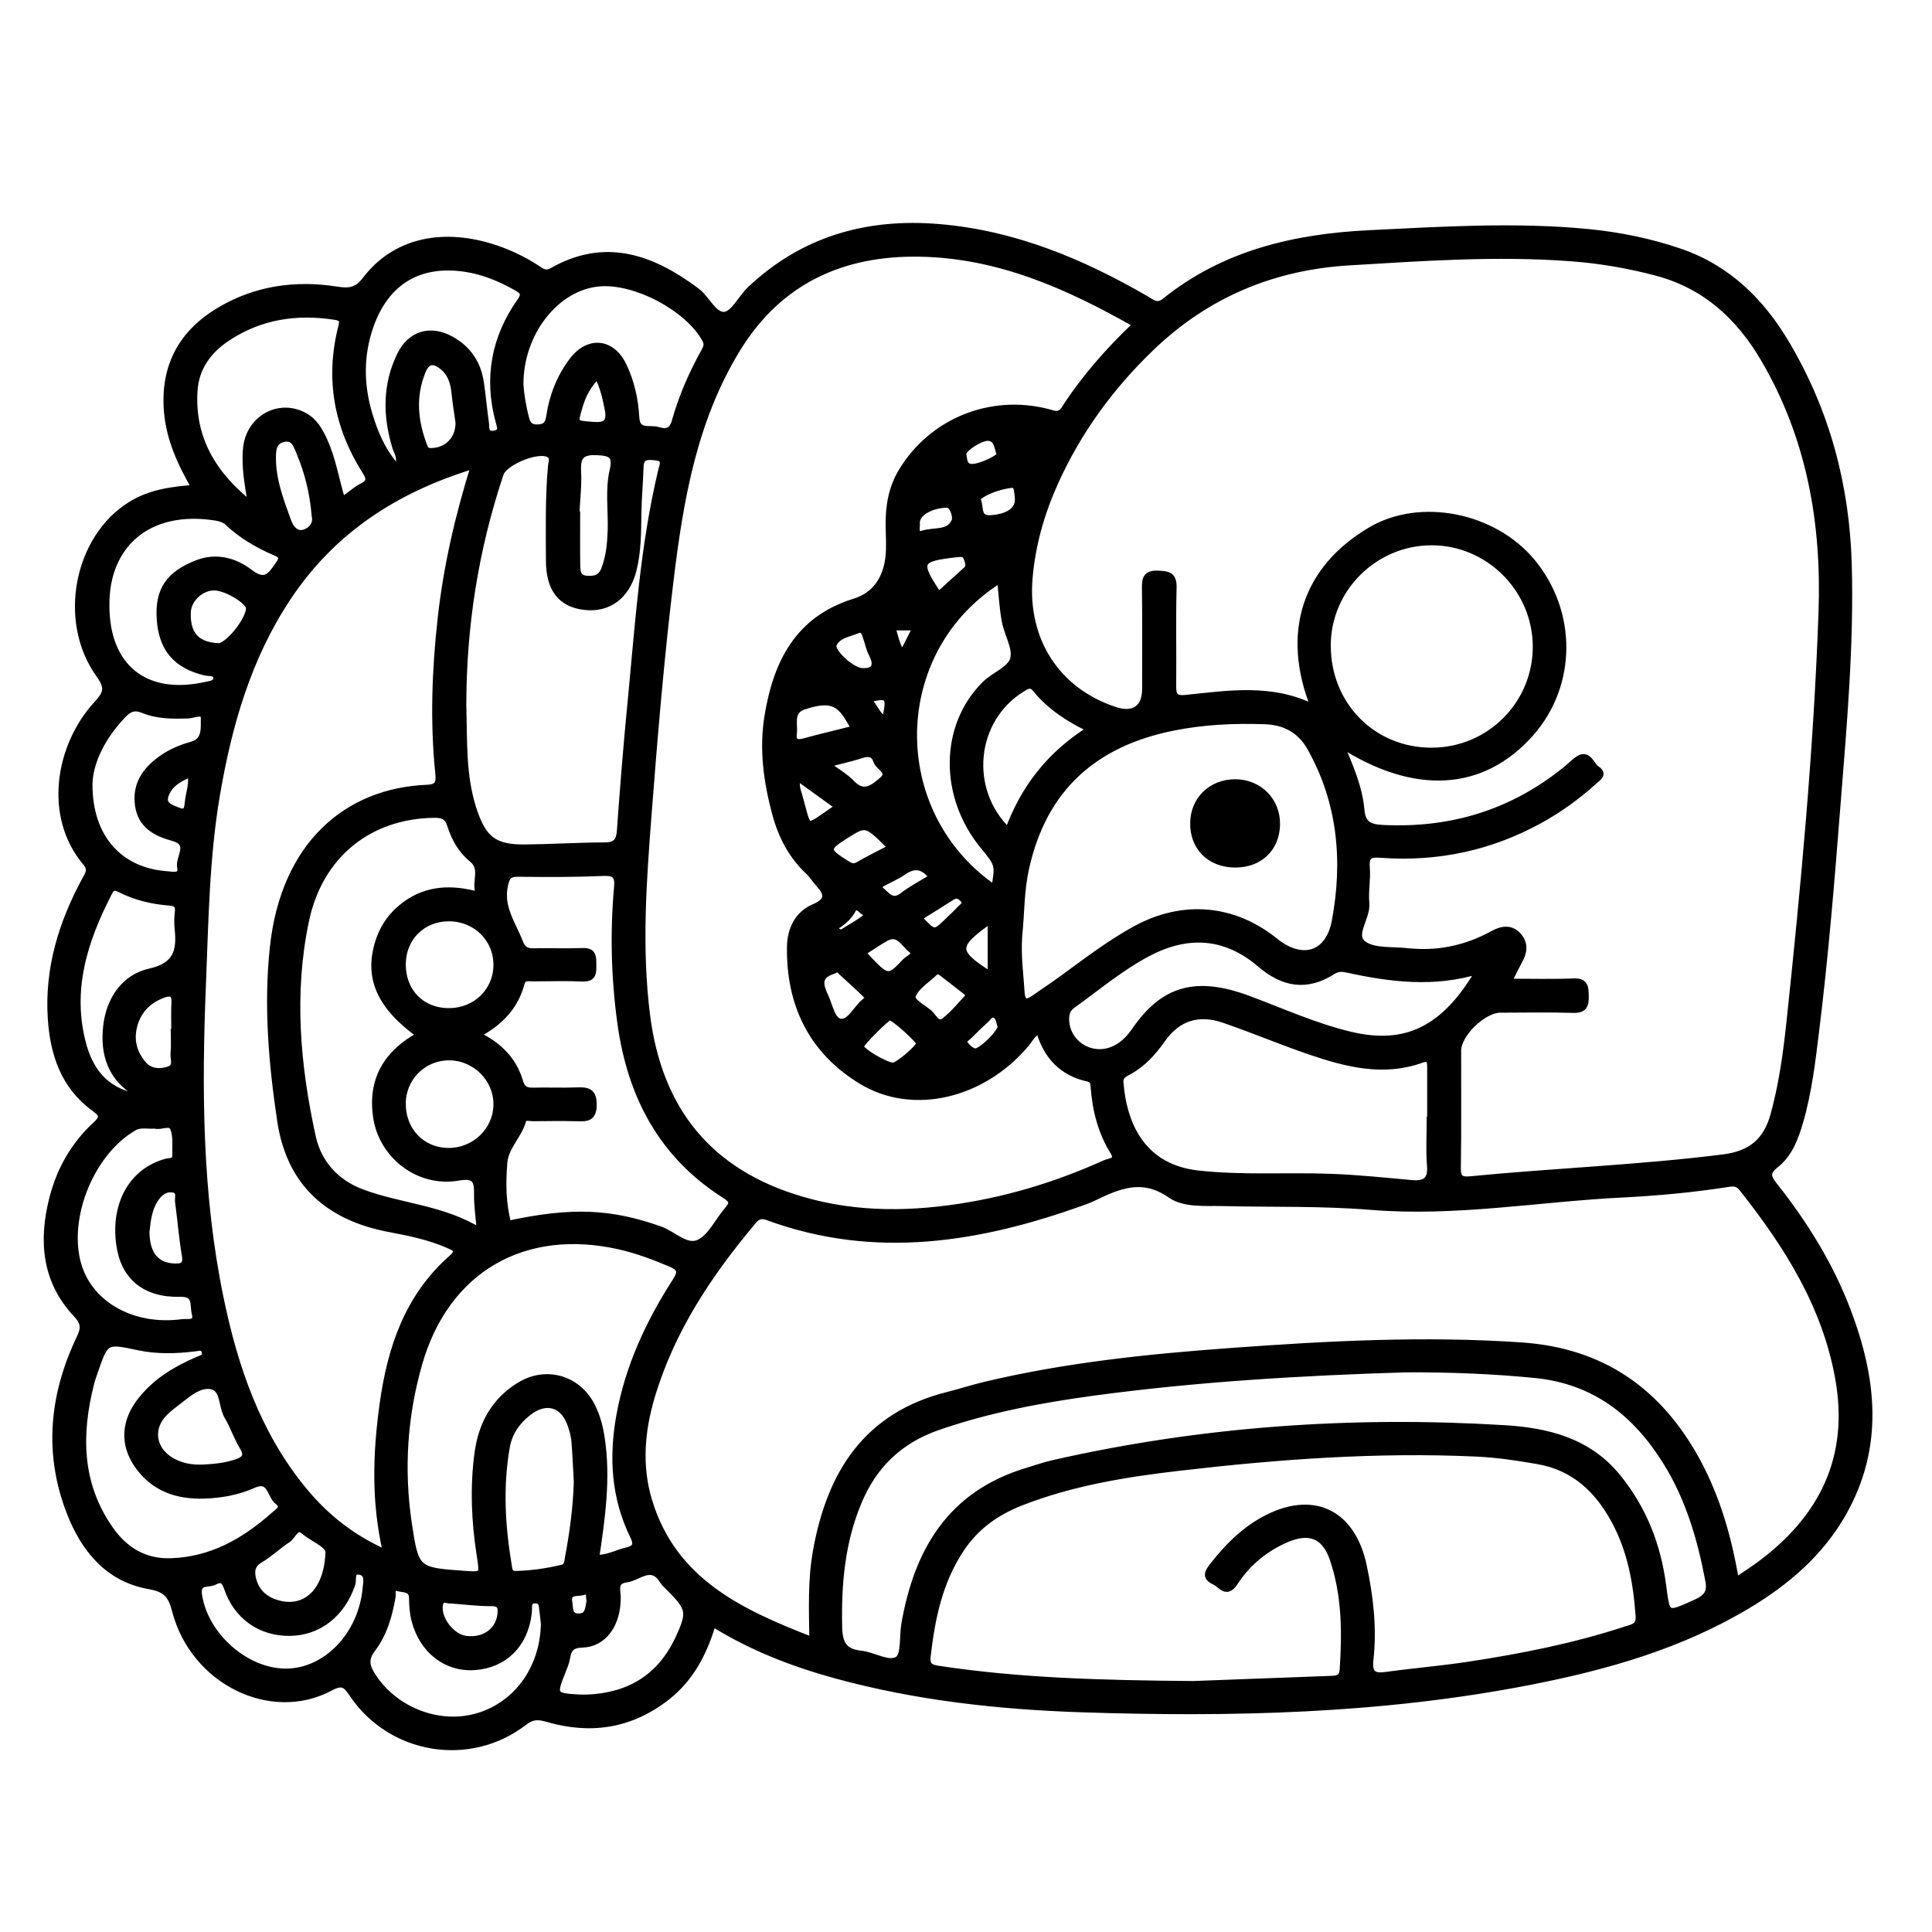 <?xml version="1.0" encoding="utf-8"?>
<!-- Generator: Adobe Illustrator 23.0.0, SVG Export Plug-In . SVG Version: 6.00 Build 0)  -->
<svg version="1.0" xmlns="http://www.w3.org/2000/svg" xmlns:xlink="http://www.w3.org/1999/xlink" x="0px" y="0px"
	 viewBox="0 0 3000 3000" style="enable-background:new 0 0 3000 3000;" xml:space="preserve">
<style type="text/css">
	.st0{opacity:0.48;}
	.st1{stroke:#000000;stroke-width:10;stroke-miterlimit:10;}
</style>
<g id="Layer_1" class="st0">
</g>
<g id="Layer_2">
	<g>
		<path class="st1" d="M302.8,757.9c-22.9-39.4-39.6-76.6-43.2-118.7c-5.8-69.4,21.8-121.4,80.6-156.7
			c56.5-33.9,118.4-42.6,182.7-32.5c19,3,31.3,1.9,44.7-15.7c44.1-57.8,114.9-75.1,194.1-51.2c25.9,7.9,50.3,19.3,72.9,34.2
			c7,4.6,12.8,9.2,22.6,3.6c82.6-47.1,155.2-20.7,224.4,31c16,11.9,26.6,39,43.6,37.3c14.4-1.5,25.8-26.5,39.8-39.7
			c82.4-78,181.9-105.9,292.9-96.6c116.6,9.7,221.7,53.6,321.8,111.6c9.3,5.4,17,13,29.1,3.3c92.8-74.7,202.4-99.8,318.1-105.4
			c112.8-5.5,225.6-12.7,338.5-1.8c48.8,4.7,96.5,14.4,143,30.3c74.7,25.6,126.9,77.4,166.1,143.9c62.2,105.4,92.5,219.9,95.9,341.7
			c3.5,125.7-7.8,250.8-17.7,376c-9,115-18.4,230-32.5,344.5c-6,49.2-11.6,98.7-25.7,146.5c-7.2,24.5-16.6,49-36.9,64.9
			c-16.2,12.7-12,20.6-1.7,33.5c46.7,59.1,86.2,122.8,113,193.4c40,105.4,51.9,210.7-7,314.4c-35.2,62-87.4,106.6-147.2,142.6
			c-104.7,63-220.2,95.8-339,119c-230.5,45-463.6,50.3-697.3,42.5c-128.2-4.3-255.3-18.3-379.6-52.2c-66.9-18.3-131.1-43-192-80.8
			c-13.6,45.4-33.9,85.1-71.4,114.5c-56.3,44-118.6,53.1-185.7,33.5c-14.1-4.1-23.4-4.2-35.9,5.5c-84.6,65.3-207,45-266.7-44
			c-9.9-14.8-15.5-19.7-34-9.8c-92.3,49.5-212.3-9.8-240.9-119.2c-6.2-23.9-13.7-34-40.4-38.6c-64-11.2-101.4-57.4-123.6-115
			c-35.3-91.4-26.4-181.6,15.2-269c7.2-15.1,8.4-24-4.9-38.1c-48.5-51.5-53.7-114-37-179.5c11.2-44.1,33.1-83,66.7-114.1
			c12.8-11.9,11.9-16.3-2.4-26.7c-46.4-33.9-63-83.9-66.6-138.7c-5.1-77.2,16.7-148.2,53.1-215.4c4.8-8.9,10.2-15.9,1-26.8
			c-61-72.2-42.2-181.1,16.6-245.5c14.8-16.1,19.6-24.8,4.3-46.1c-59.9-83.1-34.4-212.3,48.6-263.9
			C232.2,765.5,265.2,760.5,302.8,757.9z M2342.3,1524.7c36,0,68.8,0.9,101.5-0.4c18-0.7,17.9,9.1,18.2,22
			c0.3,13.8-1.7,22-18.8,21.5c-37.9-1.1-75.8-0.4-113.7-0.3c-26.2,0.1-65.5,38-65.6,63.7c-0.2,60.7,0.5,121.4-0.5,182
			c-0.3,16.4,5,19.8,20.3,18.3c130.7-12.8,262-17.5,392.5-34c42.8-5.4,66.8-25.7,77.9-65.9c12.8-46.5,19.5-94.1,24.6-141.6
			c22.6-212.7,42.6-425.7,50.1-639.6c4.9-139-18.5-271.7-89.9-393.3c-38.6-65.8-91.2-113.9-166.6-133.9
			c-44.1-11.7-88.7-19.3-134.2-22.6c-114.7-8.5-229-0.4-343.4,6.5c-117.7,7.1-220.6,49.9-306.4,132.1
			c-63.4,60.7-114.3,130.4-150.3,210.4c-21.1,47-35.2,96.1-39.6,147.9c-8.2,96.6,42.6,175.6,133.1,205.2c29.1,9.5,46.9-3,47-32.8
			c0-52.2,0.4-104.5-0.3-156.7c-0.2-15,1.9-22.9,20-22.1c16,0.6,24.3,2.2,23.8,21.6c-1.3,50.5-0.1,101.1-0.6,151.7
			c-0.1,14,1.7,21.5,19.2,19.7c66.9-6.8,134.3-18.1,200.1,15.2c-46.7-116.1-14.2-215.9,87.9-276.1c76.7-45.2,190.4-22.9,250.2,49
			c65.3,78.6,64.4,191.6-2.1,266.6c-75,84.5-179.4,91.1-295.1,16.7c14.7,34.7,29.1,67.2,32.1,102.5c1.9,22,13.1,26.9,32.5,27.9
			c106.2,5.5,201.3-23.2,284.4-90.2c5.9-4.8,11.4-10.1,17.3-14.8c18.2-14.6,22,7,31.4,13.3c11.7,7.8,2.6,13-3.7,18.7
			c-26.4,23.8-54.9,44.5-86.1,61.5c-75.9,41.4-157.2,58.7-243.3,52.7c-15-1-26.1-1.5-24.2,19.6c1.7,18.3-2.5,37.2-0.7,55.4
			c2.3,22.6-22.9,49.5-4.6,63.5c16.8,12.9,46.8,8.7,71,12c1.7,0.2,3.4,0.2,5,0.3c45,3.6,86.8-6.4,126.3-28.1
			c12.1-6.7,26.2-9.5,37.5,2.1c9.7,10,11.1,22.3,5,35C2355.7,1498.1,2350,1509.2,2342.3,1524.7z M2695.3,2454.8
			c14.4-9.8,25.7-16.9,36.4-24.8c97.9-72.1,144.9-166.2,123.1-289.1c-20.2-113.8-79.8-207.7-150-296.3c-5.7-7.1-12.3-8-20.1-6.7
			c-54.9,8.7-110.3,13.8-165.7,16.6c-130,6.4-258.9,30-390.1,19.2c-76.3-6.3-153.2-4-229.8-5.9c-27.8-0.7-59.8,2.7-81.5-12.4
			c-45.1-31.6-82.9-13.3-122.9,6c-3.8,1.8-7.8,3.2-11.7,4.6c-161.1,58.2-323.9,85.2-490.8,23.9c-9.3-3.4-15.4-2.2-22,5.5
			c-68.9,81.8-127.6,169.6-158.4,273.3c-15.8,53.2-20.5,107.8-4.1,161.9c38.1,125.3,142,173.3,254.1,216.7
			c-0.8-49-2.5-94.3,5.6-139.2c21.6-120.2,78.3-210.5,204.9-241.9c18.8-4.7,37.2-10.8,56-15.3c126.5-30.3,255.5-43.5,384.8-52.9
			c149.6-10.9,299.1-18.8,449.3-8.5c126.2,8.6,214.2,71.2,273.2,179.9C2666.2,2326.2,2683.9,2387.3,2695.3,2454.8z M1764.1,503.8
			c-106.6-60.8-214.2-108-335.5-110.2c-120.1-2.2-218.3,41.9-283.4,147.6c-68.1,110.6-89.2,235.3-104.4,360.8
			c-14.6,120.3-24.7,241.2-34,362.1c-8,104.1-15.6,208.3-2.3,312.8c18.7,147.1,96.4,243.8,240.1,286c87,25.6,174.7,23.7,262.7,8.4
			c72.4-12.6,142.1-34.9,209.1-65.2c6.5-2.9,21.8-2.6,12.4-17.8c-19.1-30.8-27.6-64.8-30.3-100.6c-0.4-5.8-0.7-11.3-8.7-13.1
			c-40.6-8.8-65-35.1-76.2-74.7c-10.8,5.1-14.5,14.1-20.3,21c-67.1,80-175.7,106.4-255.8,57.6c-76.7-46.7-111.8-118.8-110.5-208.1
			c0.4-26.7,11.4-50.6,36.9-61.6c23.3-10,21.8-20.7,7.5-36.5c-5.7-6.2-10.1-13.6-16.2-19.3c-26.7-25-42.3-56-51.6-91
			c-13.1-49.3-19.8-99.3-11.5-150c13.6-82.7,47-150.5,134.9-177.6c33.2-10.3,49.4-36.7,53-70.2c1.7-15.8,0.4-31.9,0.2-47.8
			c-0.4-29.9,4.2-58.5,20.1-84.7c46.8-77.3,138-114.5,226.6-91.7c9.9,2.5,18.1,7.2,26-5C1683.7,587.4,1720.8,545,1764.1,503.8z
			 M736.3,722.6C612.4,760.2,515,824.9,446.1,929.1c-61.1,92.5-90.9,196.2-109.4,304.2c-16.7,97.6-17.9,196.2-21.9,294.7
			c-6.7,163.6-5.9,327,27.5,488.2c22.2,107.3,57.2,209.6,127.8,296.2c34.4,42.2,75.6,75.5,129.8,99.4
			c-18.8-79.7-15.9-155.8-5.4-231.9c12-86.2,38.7-165.9,106.3-225.7c14.4-12.7,6.8-16-5.1-21.2c-28.8-12.5-59.4-18.9-89.9-24.6
			c-94.8-17.6-155.6-70.3-170.3-167.6c-13.4-89.2-21.1-179.2-11.5-269.4c17.1-160.4,115.3-242.8,239.2-247.8
			c15.8-0.6,19.4-6.8,17.8-21.9c-8.3-80.8-5.3-161.5,3.7-242.1C693.5,880.7,711,803.8,736.3,722.6z M1852.4,2615.3
			c59.7-2.2,135.4-5.1,211.2-7.9c10.2-0.4,20.6,0.3,21.6-14.5c3.9-58.3,3.6-116.5-15.5-172.4c-12.4-36.4-36.6-45.7-72-30.5
			c-33.3,14.3-60.7,37-80.3,67.1c-13.2,20.3-21.2,3.4-31.5-1.3c-15.9-7.2-9.6-15.7-2.1-25.2c22-28.1,46.7-53.1,78.3-70.5
			c75.2-41.3,137.3-12.7,155.2,71.3c10.2,48,15.8,96.5,10.4,145.4c-2.6,23.3,5.7,27,25.8,24.2c41.7-5.8,83.7-9.2,125.3-15.5
			c83.3-12.6,165.8-28.8,246-55.2c10.1-3.3,21.1-4.4,20-20.5c-3.6-51.7-12.6-102-37.5-148.1c-25.9-48.2-62.6-83.2-118.8-93.1
			c-31.5-5.5-63.1-10.3-95.1-11.8c-154.5-7.2-308.2,4.1-461.4,21.9c-83.5,9.7-166.7,23.1-245.8,53.9c-38.6,15.1-70.5,37.3-94,72.7
			c-33.8,50.9-45.4,107.9-52.1,166.9c-1.7,15.3,5.6,17.7,18.3,19.6C1583.7,2610.7,1709.9,2614.1,1852.4,2615.3z M2182,2126
			c-157.3,4.8-321.3,14.2-484.2,36.2c-81.7,11.1-162.6,26.3-241,53.4c-59.8,20.7-100.1,59.4-124.1,117.3
			c-25.8,62.1-31.4,126.8-30,193.2c0.5,24.8,7,39.3,33.8,42c19.9,2,43.6,18,57.6,8.8c10.7-7.1,7.1-35.6,10.4-54.5
			c19.7-114.1,71.7-202.5,189.9-238.1c13.7-4.1,27.2-9,41.1-12.1c230.8-52.4,464.7-68.6,700.5-54.2c66.1,4,130,19.3,175.8,75.6
			c40.1,49.3,62.1,105.7,70.3,167.7c6.4,48.4,4.9,48.1,50.9,27.4c15.7-7.1,23.7-14.7,20.1-33.9c-12.3-65-30.5-127.8-65.7-184.4
			c-47.3-76-110.8-126.5-204.1-135.7C2318.4,2128.4,2253.8,2125.6,2182,2126z M1582.3,1452.8c-2.2,32.5,2,60.1,3.7,87.8
			c1.1,17.6,8.4,17.6,20.5,9.1c10.3-7.3,20.9-14.2,31.2-21.5c41.8-29.7,81.9-62,127.3-86.4c72.8-39.1,150.8-32.1,214.9,19.6
			c41.7,33.6,83.1,22.2,93.1-31c17.4-93.1,9.3-184.6-38.2-269.2c-15.2-27.1-39.1-40.5-70.4-41.6c-48.2-1.7-95.9,0.5-143.3,10.1
			c-121.7,24.5-200.2,93.9-227.8,217.2C1584.9,1383.3,1585.9,1420.6,1582.3,1452.8z M719.1,1095.8c1.6,54.6-1.2,109.6,16.5,162.6
			c15.1,45.1,32.3,58.3,79.4,57.9c41.2-0.4,82.4-3.1,123.6-3.2c17.4,0,23.1-6.4,24.3-23.2c4.7-65.5,9.9-131,16.3-196.4
			C991,972.1,998.5,850,1027,730.7c2-8.5,7.7-19-8-20.7c-12.1-1.4-24.2-3.1-24.7,15.2c-0.7,23.6-2.9,47.1-3.3,70.7
			c-0.5,30.3-0.2,60.7-7.9,90.3c-10.4,39.6-38.8,60.2-75.4,55.9c-36.7-4.3-54.9-27.6-55-71.7c-0.1-48.9-1.2-97.8,3.2-146.6
			c0.6-6.1,4.3-13.7-3.4-18.3c-16.4-9.8-69.3,11.6-75.5,30.3C737.9,852.5,719,972.6,719.1,1095.8z M925.4,2419.4
			c18.5,0.5,32.6-8.1,48-11.6c13.6-3.2,16.6-9,9.9-22.7c-29.3-59.7-32.9-122.7-21.2-187.3c13.8-75.8,45.6-144.1,86.9-208.3
			c8.9-13.9,8.6-20.5-7.7-27.4c-25.7-10.8-51.6-20.6-78.7-26.8c-148.9-34-270,35.7-311.9,182.1c-23.2,80.9-28.7,164.1-16.3,247.6
			c10.9,73.4,12.3,73.9,85.6,79.1c30.6,2.2,30.1,2.2,25.2-29.3c-8.2-52.6-10.5-105.5-3.4-158.4c6.1-44.9,26.1-81.6,65.6-105.5
			c41-24.8,90-10.2,111.6,32.3c8.1,15.9,12.5,32.8,15.1,50.5C943.4,2295.4,934.8,2356.2,925.4,2419.4z M789,1900.6
			c99.3-21.4,159.1-18.5,235.9,8.6c20.7,7.3,41.1,30.4,61.3,20.2c18.5-9.4,29-34,43.9-51c9.4-10.7,6.5-15.5-4.5-22.5
			c-97.9-62.1-146.3-154.3-161.9-266.9c-9.7-70.4-11.5-140.9-5.2-211.5c1.6-17.7-3.5-23.1-21.8-22.3c-43.7,1.8-87.6,1.9-131.3,1.2
			c-14.6-0.2-18.5,3.7-21.7,18.7c-7.2,34.2,12.3,59.2,23.2,87.5c4.5,11.8,10.4,15.2,22,14.9c25.2-0.6,50.6,0.6,75.8-0.4
			c17.2-0.7,16.2,9.7,16.3,21.1c0.1,11.6,0.7,21.6-16.4,20.9c-25.2-1.1-50.5-0.4-75.8-0.2c-7.2,0.1-16.4-2.6-19.1,7.5
			c-9.6,37.1-34.1,61.9-68.8,80.3c34,16.6,56.6,39.4,66.4,72.9c3.2,10.9,9,14.6,19.9,14.3c22.7-0.6,45.5,0.5,68.2-0.4
			c16.3-0.6,26.5,0.7,26.2,22.2c-0.2,20.4-10,20.9-25,20.4c-22.7-0.7-45.5-0.3-68.2-0.1c-5.6,0.1-14.6-2.7-16.2,3.3
			c-6.3,23.8-27.4,41.1-29.4,65.9C780.2,1837.3,780.4,1869.3,789,1900.6z M2220.4,1738.8c0.2,0,0.5,0,0.7,0c0-26.9-0.1-53.9,0-80.8
			c0-9.4-0.3-17.4-13.7-12.6c-59.3,21.3-116.4,6.6-172.6-12.5c-45.3-15.4-89.5-34.2-134.8-49.7c-38.5-13.1-71.2-3.5-95.3,30.8
			c-14.1,20-30.1,38-52.2,50c-5.7,3.1-13.8,6.1-13,16.5c5.5,71.9,38.5,132.5,119.9,141.9c68.9,7.9,138,2.7,206.9,5.3
			c41.9,1.5,83.7,5.9,125.5,9.7c21,1.9,31-4.4,29-27.8C2218.9,1786,2220.4,1762.3,2220.4,1738.8z M651.9,1607.2
			c-62-44.4-81.7-89.3-64.2-144.7c7.7-24.2,22-43.6,42.3-58.3c33.5-24.1,71-26.2,114.4-14c-8.8-21,7.8-40.5-11.2-56
			c-16.8-13.7-27.3-32.3-33.7-52.5c-4.5-14-12.2-17.1-25.9-16.8c-100.4,1.5-177.3,62.4-198.8,164.8
			c-23.6,112.3-13.8,224.8,10.6,335.8c8.9,40.7,36.3,70.8,75.8,85.8c59.8,22.7,126.1,24.4,184.2,60.6c-1.8-23-4.7-40.6-4.3-58.1
			c0.5-21.9-4.3-29.9-29.5-25.5c-61.2,10.6-118.9-33.7-127.4-94.8C576,1675.1,601.7,1634.5,651.9,1607.2z M2061.4,1001.7
			c-0.4,92.6,70,164.3,161.4,164.3c89.8,0,162.2-72.1,162.3-161.7c0-89.1-73.2-162.6-162.1-162.6
			C2134.6,841.8,2061.8,913.8,2061.4,1001.7z M2296.6,1507.1c-69.7,21.5-137.7,12.9-205.5-2c-7.8-1.7-14.4-1.5-21.5,3
			c-40.3,25.9-76.8,19.8-112.7-11c-53.1-45.5-111.8-49.7-173.4-17.5c-42.8,22.3-79.4,53.5-118.4,81.4c-7.9,5.7-9.9,12.8-9.9,21.7
			c0.3,36.3,36.8,60.9,71.3,47.9c15.7-5.9,26.9-17.6,35.9-30.7c43.8-63.2,93.3-79.5,175.7-48.9c52.7,19.6,103.9,43,159.1,56.1
			C2182.2,1627.2,2242.9,1599.5,2296.6,1507.1z M265.5,2424.6c63-2.1,114-31.1,159.8-71.8c6.3-5.6,18.2-12,6-21.3
			c-12-9.2-11-37.9-37.6-25.9c-24.2,10.9-50,15.5-76.1,16.4c-41.8,1.5-78.3-10.6-103.6-46.4c-23.5-33.4-20.6-69.3,4.9-101.4
			c23.8-30,55-48.3,89.2-63c5.3-2.3,11.9-2.9,10.2-11.4c-2-10.1-8.7-7.2-15.5-6.4c-29.4,3.6-58.7,4.5-88-1.7
			c-50.8-10.9-50.9-10.8-68,38.8c-1.9,5.6-4,11.1-5.4,16.8c-20.4,79.8-19.7,157.1,29.7,227.5C193.7,2407,224.3,2426,265.5,2424.6z
			 M390.1,783.9c-4.8-29.5-10.6-58.3-7.7-87.9c4.6-46.1,50.9-71.9,90.4-50.2c15.6,8.5,23.7,23.2,30.8,38.8
			c13.1,28.8,17.9,60.3,27.1,90.5c3.4-1.1,5.1-1.3,6.4-2.2c8.3-5.8,15.9-12.8,24.8-17.3c11.8-6,13.3-11.5,5.9-23.1
			c-44.2-69.4-58.1-144.4-37.6-224.7c2.8-10.9,1.3-14.4-10.2-16.2c-59.7-9.2-115.8-0.7-166.8,32.9c-29.6,19.5-49.3,46.4-51.5,82.6
			C297.1,682.3,332.5,738.6,390.1,783.9z M807.8,597.1c0.9,15.1,3.9,33.3,8.5,51.3c2.7,10.6,6.6,16,18.5,15.7
			c12.7-0.4,16.7-5.7,18.5-18.1c4.6-31.2,16.1-60.2,35.1-85.6c25.3-33.7,61.7-30.1,79.7,7.5c12.1,25.4,18.1,52.6,19.6,80.4
			c1.4,25,21.5,15.7,33.8,19.6c11.5,3.6,21.9,3.2,26.5-13.3c10.7-38.2,26.6-74.5,45.9-109.2c3.3-6,5.3-11,1.2-18.4
			c-26.2-48.4-108.6-92.4-165.1-87.2C863.6,445.8,807.5,516.4,807.8,597.1z M164.9,940.5c0,95.6,60.7,144.1,154.1,123.4
			c7.5-1.7,17.4-2.1,17.3-10.9c-0.1-9.9-11.2-7.5-17.8-9.1c-45.1-10.8-67.3-36.9-70.2-83.2c-2.8-44.2,14-69.1,58.1-86.1
			c29.8-11.5,58.4-3.4,81.2,14.1c25,19.2,33.3,4.5,45.3-12.7c6.8-9.8,5.2-13.7-5.1-18.1c-27.2-11.6-52.6-26.3-74.3-46.9
			c-4.5-4.3-11.9-6.6-18.3-7.6C229.7,786.6,163.8,846.5,164.9,940.5z M616.7,726.5c7.7-15-0.1-23.7-2.8-32.8
			c-14.5-48.5-15-96.3,7.6-142.5c15.9-32.5,46.5-41.7,78.3-24.4c26.9,14.6,42.4,37.8,46.7,68.1c3,20.8,4.8,41.7,7.8,62.5
			c1,7.3-1.5,18.4,12.8,16.3c13.5-2.1,9.9-10.3,7.6-18.7c-18.5-67.6-7-130.2,33.1-187.2c7.8-11,4.7-15.5-5.2-21.1
			c-25.1-14.2-51.5-25.3-80-29.6c-71.9-10.7-123.3,20.2-147.5,89c-15.8,45-15.6,90.8-2,136.5C581.9,672.3,593.5,700.5,616.7,726.5z
			 M1544.3,1379.4c6.2-36.9,6.2-36.9-17.5-65.8c-63.5-77.4-62.8-185.6,2.4-250.8c14.1-14.1,39.5-23.1,44.2-39c5-17.2-9.3-39.5-13-60
			c-3.7-20.7-4.8-41.9-7.1-63.9C1377.9,1008.5,1373.6,1262.3,1544.3,1379.4z M844.9,2521.4c-0.7-5.9-1.7-16.7-3.2-27.6
			c-1-7.1-5.6-9.7-12.6-8.9c-6.5,0.7-8.1,4.8-8,10.4c0,3.4,0,6.8-0.4,10.1c-5.9,48.2-37.5,79.6-83.4,82.9
			c-44.2,3.2-81.1-25.6-93.3-72.1c-3-11.6-3.7-23.2-3.9-35c-0.2-15-13.8-13.1-22.2-15.4c-11.6-3.2-7.7,8.1-8.6,13.4
			c-5,29.4-13.2,57.9-31.3,81.6c-11.5,15.1-9.1,26.5-0.1,40.7c33.3,52.8,100.3,80.3,159.9,64.7
			C800.1,2649.9,843.5,2593.1,844.9,2521.4z M240.4,1747.4c-11.5,1.2-21.9-2.7-32.7,3.6c-66.2,38.2-107.7,139.9-86.3,213.1
			c18.3,62.2,85.6,99.7,162.1,89.2c7.4-1,24.1,3.8,19.2-14.3c-3.4-12.5,3.2-30.9-22.8-30.3c-55.4,1.4-87.8-26.6-94.5-77
			c-8.4-62.8,20.2-113.1,72.4-127.4c6-1.6,14.9,0,14.7-10c-0.3-14.3,1.8-29.9-3.3-42.4C264.6,1740.5,249.5,1750.7,240.4,1747.4z
			 M896,2301c-1.2-21-2-42-3.7-62.9c-0.7-8.3-3-16.6-5.6-24.5c-11.1-33.9-38.7-42-66.6-20.1c-17.8,14-29.7,31.4-33.6,54
			c-10.6,61.2-7.1,122.2,3.1,183c1,6.1,1.1,14.2,11,13.9c24.4-0.6,48.5-4,72.3-9.7c8.4-2,8.2-9.8,9.4-16.2
			C889.6,2379.8,894.8,2340.7,896,2301z M138.6,1217.4c-0.4,84.2,48,135.2,120.3,140.4c9.4,0.7,24.3,4.7,21.1-11.4
			c-3-15.1,19.3-37.2-11.7-45.6c-26.1-7.1-49.1-19.2-53.6-49.8c-4.8-32.2,10.9-54.8,35.7-72.6c14.4-10.3,30.5-17.1,47.5-21.8
			c22.3-6.2,18.5-27.6,18.9-41.6c0.3-12.9-16.2-4.7-24.6-4.4c-23.8,0.8-47.5,0.9-69.6-8.2c-13.4-5.5-21.9-2.3-31,7.2
			C158.7,1143.6,139.4,1183.3,138.6,1217.4z M219.4,1704.1c-3.3-2.9-5.4-5.4-8.1-7c-39.8-24-51-61.6-46-104.4
			c4.8-40.8,28.1-75,67.1-83.7c42.3-9.5,47.3-32.6,43.8-66.9c-0.8-8.3-0.9-17,0.2-25.2c1.4-10.7-1.9-14.9-13.1-15.7
			c-27-2.1-53.3-8.3-77.6-20.8c-7.8-4-12.2-2.6-16.1,4.9c-38.8,75-63.8,152.6-40.3,237.8C141.7,1668.1,169.5,1697.9,219.4,1704.1z
			 M911.8,2636.3c65.5-2.6,113.9-32,141.8-92.1c18.9-40.8,17.2-46.8-13.8-78.1c-3.6-3.6-7.7-6.9-10.3-11.1
			c-17.8-29.3-37.7-5.3-56.9-2.8c-19.9,2.7-13.7,16.9-13.7,28.7c0,41-21.2,71.5-54.9,72.5c-17.3,0.5-21.4,7.4-23.8,21.1
			c-1.3,7.4-4.3,14.5-7.1,21.5c-14.6,36.3-13.5,38.1,26.1,40.2C903.3,2636.5,907.6,2636.3,911.8,2636.3z M1565.4,1290.2
			c24.2-66.5,65.3-119.3,127.5-158c-34.1-16.3-62.6-35.2-84.7-62.2c-7.8-9.6-13.9-4.9-21.4-0.3
			C1510.4,1116.8,1498.9,1226.4,1565.4,1290.2z M696.1,1787.5c41,0.3,74.6-32,75.1-72c0.5-40.1-32.9-73.7-73.4-74
			c-39.9-0.3-72.1,31.3-72.7,71.1C624.5,1755.2,654.7,1787.1,696.1,1787.5z M443.8,2596c62.7,0,117.8-57.3,124.3-129.9
			c0.9-9.7,4.3-22.8-8.9-25.7c-15.1-3.3-10.1,12.5-12.4,19.3c-15.8,46.3-51.7,75-96.7,75.5c-45.1,0.5-82.4-24.9-97.5-69.9
			c-4.5-13.5-10.8-14.1-19.7-9.2c-9,5-27.5-2.1-24.2,20.5C318,2539.3,381.1,2595.9,443.8,2596z M697,1570.4
			c41.9,0,74.2-31.5,74.2-72.3c0-40.7-32.5-72.5-74.2-72.5c-40.9,0-71.5,30.3-71.9,71.3C624.7,1539.8,654.6,1570.4,697,1570.4z
			 M316.6,2279.1c16.8-0.9,33.4-2.6,49.6-7.9c13.6-4.4,19.6-10.1,10.5-25c-9.2-14.9-14.5-32.2-23.6-47.2c-9.7-16-4.5-45.3-27.8-47.2
			c-18.9-1.6-36.4,15.2-52.6,27.4c-6,4.6-12,9.3-17.3,14.7c-22.8,22.8-19.2,55,8.1,72.7C279.7,2277.1,297.7,2280.1,316.6,2279.1z
			 M894.6,799.1c0.4,0,0.9,0,1.3,0c0,26.1-0.3,52.2,0.1,78.4c0.2,10.1,0.6,20.5,15.2,21.5c13.2,1,22.5-1.9,27.6-15.6
			c7.2-19.3,9.1-39.2,9.8-59.5c1-31.1-4-62.8,3-93.3c5.4-23.5-2.5-27.8-24.2-28.8c-23.4-1.1-31.3,5.8-30.1,29.1
			C898.5,753.6,895.7,776.4,894.6,799.1z M510.4,2409.7c-1-12-23.8-19.7-38.6-32.4c-12-10.3-17,8.1-25.1,13.3
			c-14.8,9.5-27.6,22.2-42.7,31.1c-12.9,7.6-14.3,17.5-11.4,29.7c4.6,19.8,17.9,32,36.7,37.8C472.6,2502.7,508.5,2473,510.4,2409.7z
			 M712.3,655.7c-2.1-14.9-4.6-29.8-6.1-44.7c-1.6-16.4-5.7-31.1-19.4-42c-14-11.1-24-9.3-30.9,7.7c-15.7,38.7-12.2,77,2.3,115
			c1.6,4.2,2.8,8.9,10,9C693.9,701.3,713,681.9,712.3,655.7z M338.9,1003.7c14.5,0.7,47.6-39.9,48.1-59.1
			c0.3-10.6-33.9-31.8-52.8-32.7c-21.1-1.1-42.1,17.8-42.9,38.7C290,985.1,305.2,1002.1,338.9,1003.7z M489,801
			c-3-35.6-10.8-67.4-23.6-97.8c-4.7-11.1-8.4-25.9-25.8-21.7c-15.9,3.9-16.1,18-16.1,30.5c0.1,34.3,12.3,65.8,23.8,97.5
			c4.3,11.8,12.5,20.8,23.7,18.1C483.5,824.5,492.1,813.8,489,801z M270.1,1602.2c0.3,0,0.6,0,0.9,0c0-15.2-0.6-30.4,0.2-45.5
			c0.8-13.8-5.8-16.5-16.9-12.5c-22.7,8.1-38.7,22.9-45.6,46.8c-6.7,23.1-1.4,43.7,13.5,61.3c10.3,12.2,25.2,13.3,39.6,8.8
			c14-4.3,6.9-17.1,8-26.1C271,1624.2,270.1,1613.2,270.1,1602.2z M227.1,1912.7c0.3,35.2,15.4,52.9,42.9,54.2
			c13.6,0.6,20.1-2.1,17.3-18.3c-4.7-27.3-6.7-55-10.5-82.5c-0.9-6.7,3.6-16.7-6.9-19.1c-9.5-2.1-18.2,1.7-24.7,9.4
			C230.8,1873.4,229.2,1894.5,227.1,1912.7z M700.4,2484.9c-5,1.2-15.5-6.8-17.7,7.3c-3.3,21.9,18.5,50.2,41,53
			c27.7,3.5,50.2-12.1,53.5-37.2c1.5-11.3,0.9-19.2-14.6-19C742.6,2489.2,722.5,2486.5,700.4,2484.9z M1387,1655.1
			c7,0.1,40.5-28.4,40.7-34.8c0.2-5.3-40.3-41.5-46.1-41.1c-4.8,0.3-45.8,41.6-45.4,45.7C1336.9,1632.3,1374.9,1654.8,1387,1655.1z
			 M1327.1,1131.6c-5.3-8.8-8.5-14.6-12.1-20.1c-14.9-22.7-31.1-26.5-66.8-14.7c-22.2,7.4-13.9,27.3-15.9,42.5
			c-1.7,12.6,4.8,15.5,17,12C1274.1,1144.4,1299.2,1138.7,1327.1,1131.6z M1505.2,1546.1c-1.4-1.8-3-4.6-5.4-6.5
			c-12.4-9.8-25.1-19.4-37.6-29.2c-3.8-3-7.8-3.3-11.2,0c-12,11.5-28.6,21.5-34,35.6c-3.4,9,16.1,18.3,25.8,26.8
			c6.6,5.8,12.6,20.5,22.9,13C1480.3,1575.2,1491.7,1560.1,1505.2,1546.1z M1300.8,1504c-4,1.9-6.2,3.1-8.5,3.9
			c-23.5,7.8-18.5,23-10.8,39.6c6.7,14.4,10.4,37.4,23.4,39.3c14.8,2.3,24.2-19.9,36.9-30.4c3-2.5,8-6.7,4.5-10.2
			C1331.4,1531.6,1315.8,1517.8,1300.8,1504z M1383.8,1316.1c-38.9-38.8-38.9-38.8-70.5-18.9c-31.7,20-31.5,23.7,1.1,43.9
			c6,3.7,10.7,6.5,18.1,2.2C1349.1,1333.7,1366.4,1325.3,1383.8,1316.1z M1283.6,1186.7c15.6,11.6,29,19,39.1,29.7
			c18.8,19.7,33.9,6.4,47.1-4.9c15.4-13.2-5.8-20-8.9-30.2c-3.1-10.1-11-12.9-22-9.3C1322.3,1177.4,1305.2,1181.1,1283.6,1186.7z
			 M1340.5,1042.5c13.4,0.2,24.8-5.3,13.1-27.7c-3.8-7.3-5.3-15.9-8.2-23.8c-2.5-6.8-3.7-16.7-14.5-12.3
			c-13.5,5.6-30.9,7.5-36.9,22.6C1290,1011.4,1323,1043.3,1340.5,1042.5z M1339.3,1479.4c39.1,42.1,39.3,42.4,67.1,13.2
			c4.5-4.7,19.4-9.7,8.2-18.5c-11-8.6-19.4-28.5-39.3-17.5C1363,1463.6,1351.4,1471.8,1339.3,1479.4z M1457.5,924
			c14.2-12.9,28.1-25.8,42.3-38.4c6.5-5.7,4.1-11.3,1.9-18c-2.8-8.5-7.8-8.2-15.4-7.4C1425.2,866.9,1422.7,871.9,1457.5,924z
			 M927.7,582.8c-14.4,15.2-22.2,28.9-27.9,48c-8.3,28.1-8.2,26.9,21,29.3c20.3,1.6,27.1-4.4,23.2-24.7
			C940.6,618.1,937,601.2,927.7,582.8z M1538.7,1511.8c0-28.1,0-55.3,0-83.6c-56.9,39.8-57.1,49.6-3.6,83.9
			C1535.5,1512.4,1536.5,1512,1538.7,1511.8z M1573.3,752.4c-26.7,1.9-58.8,17.7-55.5,23.7c5.6,10.1-1.4,30.1,20,28.9
			c28.3-1.6,44.8-13.4,43-31.7C1580,764.4,1579.4,752.7,1573.3,752.4z M1301.6,1252.8c-21.6-15.6-41.6-30-62.2-44.9
			c-4.7,10.5-1.3,18.3,1,26.1C1257.3,1292.4,1246.7,1289.9,1301.6,1252.8z M1447.5,1362.1c-14.7-19.6-28.9-19.4-45.3-8
			c-9.6,6.7-20.6,11.3-31,16.9c-4.8,2.6-9.5,6.1-3.5,11.1c9.7,8.2,17.7,21.3,34,8.8C1415.5,1380.2,1431.3,1372.1,1447.5,1362.1z
			 M1471.8,783.3c-27.3,0.1-49.7,14.4-48.4,29.1c0.6,6.3-4.1,20.9,10,16.3c16.9-5.4,40.1,0.8,49-19.2
			C1484.9,804,1481.6,786.8,1471.8,783.3z M1426.7,1425c23.9,25.9,23.9,25.9,45.9,4.5c6-5.9,12.3-11.5,17.9-17.7
			c4-4.4,12.3-7.9,4.5-16.1c-5.5-5.7-10.6-7-17.5-2.5C1460.7,1404,1443.8,1414.4,1426.7,1425z M1509.1,725.4
			c13.6,0.2,45.9-15.1,43.5-20.6c-4.1-9.2-3.1-22.9-16.8-25.2c-11.8-1.9-42.2,17.8-40.3,26C1497.3,713.4,1496,725,1509.1,725.4z
			 M1554.2,1593.5c-2.8-5.7-2.1-13.6-8.6-17.3c-7.2-4.1-10.3,3.2-14.3,6.7c-9.3,8.4-18.3,17.2-27.1,26.1c-3.1,3.2-10.1,6.1-6.4,11.5
			c3.6,5.3,9.3,10.7,15.2,12.4C1521.9,1635.6,1554.8,1603,1554.2,1593.5z M296.3,1201.4c-17,6.9-31.7,14.8-38.6,31.3
			c-7.4,17.6,7.3,21.4,18.7,26.1c14.4,5.9,14.6-4.4,15.7-14.1C293.6,1230.9,299.2,1217.4,296.3,1201.4z M916,2486.3
			c-2.4-6.3,2.4-18.7-10.7-14.4c-8.4,2.7-25-2.2-21.6,16.2c1.6,8.9-0.7,21.8,14.1,22.3C914.9,2510.8,913,2496.4,916,2486.3z
			 M1422.4,973.9c-14,0-25.1,0-37.3,0c5.1,14.5,6.6,28.7,16.3,41.4C1408.2,1001.7,1414.5,989.3,1422.4,973.9z M1306,1449.1
			c12.5-7.9,25.8-15,37.6-24c6.2-4.8-1.5-8.5-4.8-11.2c-4.1-3.4-10-10-14.3-1.9c-5.8,10.9-14.1,18.5-24,25c-3.5,2.3-4.4,4.9-1.6,7.9
			C1300.4,1446.5,1302.9,1447.3,1306,1449.1z M1347.7,1086.1c10.6,10.9,14,24.4,26.4,32.5
			C1383.1,1081.1,1380.4,1077.3,1347.7,1086.1z"/>
		<path class="st1" d="M1917.3,1342.1c-38.6-0.3-64.9-26.7-64.2-64.4c0.6-36.3,28-62.7,65-62.7c37.3,0.1,65.5,28.8,64.5,65.9
			C1981.6,1317.9,1955.4,1342.5,1917.3,1342.1z"/>
	</g>
</g>
</svg>
